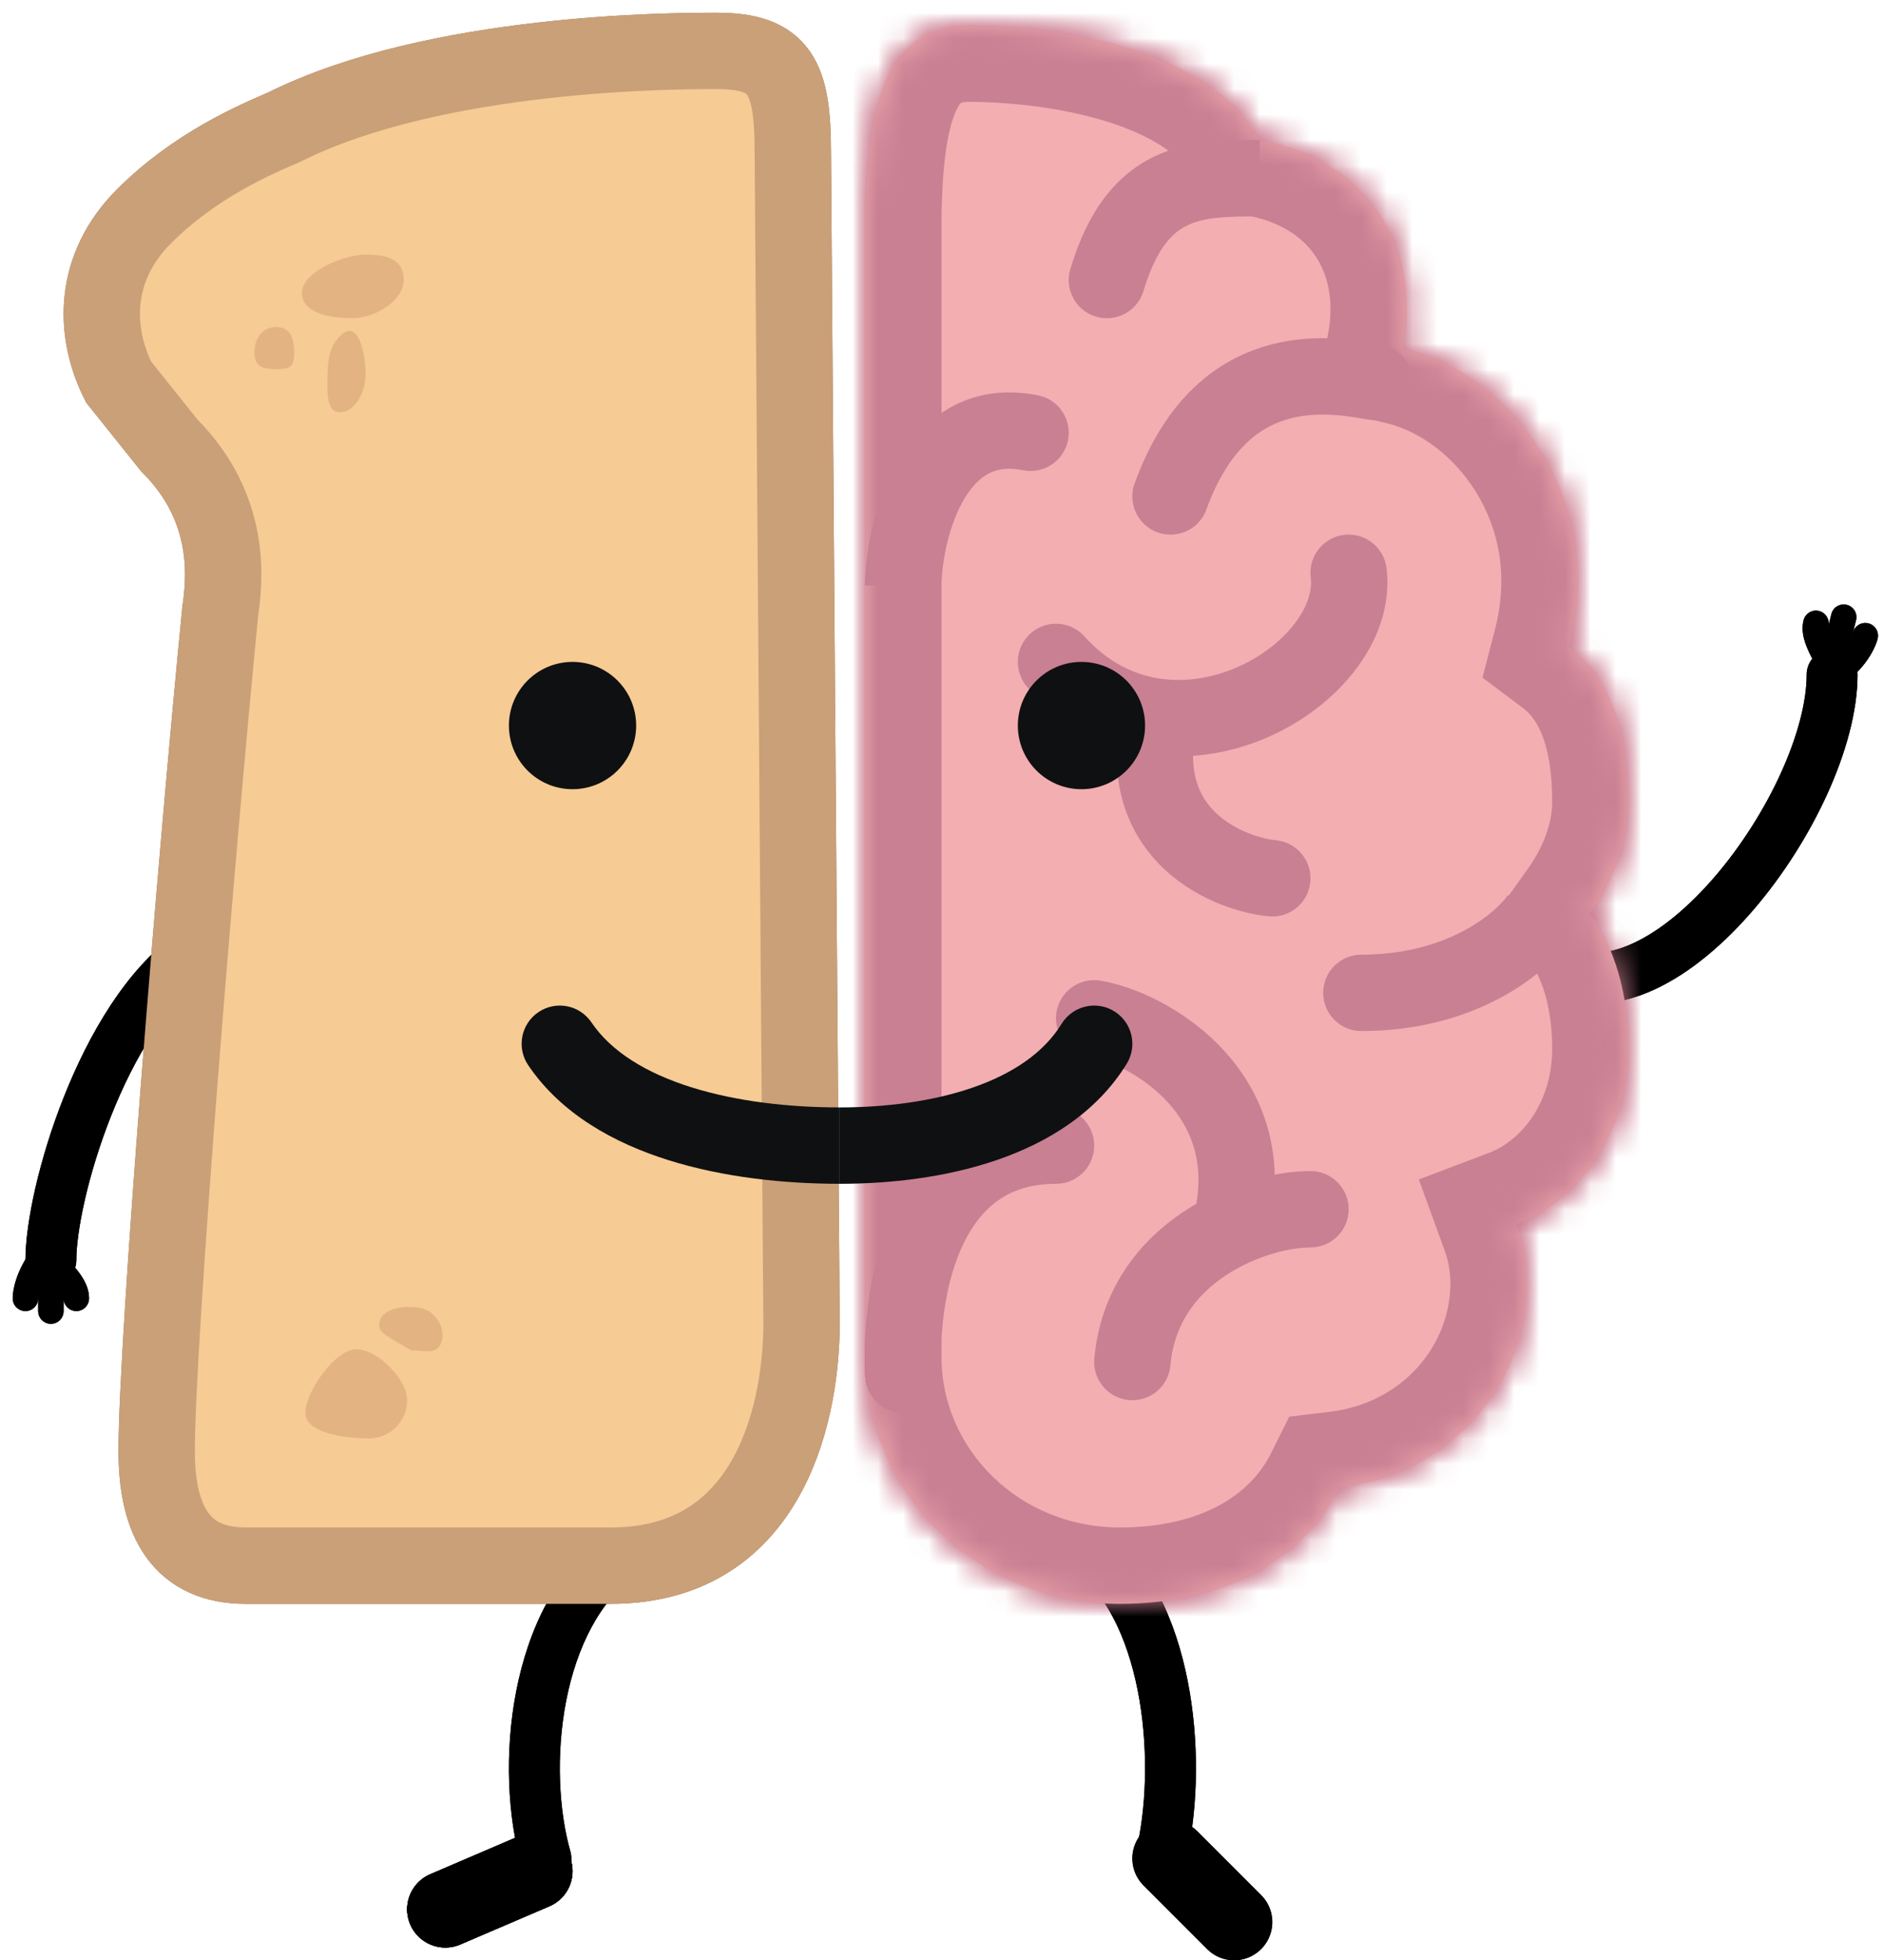 <svg width="74" height="77" viewBox="0 0 74 77" fill="none" xmlns="http://www.w3.org/2000/svg">
<path d="M24 61.5L9.657 61.5C7.157 61.5 6.157 59.8 6.157 57C6.157 52.761 7.657 34.167 8.657 24C8.824 22.833 9.157 20 6.657 17.5L4.657 15C3.657 13 3.657 10.5 5.657 8.5C7.657 6.5 9.99 5.5 11.157 5C17.157 2 26.576 2 28.157 2C30.657 2 31.157 3 31.157 6L31.5 52C31.5 55 30.5 61.5 24 61.5Z" fill="#F6CB94" stroke="#8D6947" stroke-width="3"/>
<mask id="path-2-inside-1_325_288" fill="white">
<path fill-rule="evenodd" clip-rule="evenodd" d="M34.019 7.781C34.151 3.754 35.013 1 38.103 1C40.674 1 47.31 1.572 49.522 5.508C52.991 6.138 55.287 8.674 55.287 12.138C55.287 12.656 55.236 13.177 55.137 13.692C58.877 14.569 62 18.351 62 22.797C62 23.71 61.884 24.593 61.669 25.425C63.394 26.722 64 28.965 64 31.516C64 33.023 63.424 34.561 62.47 35.893C63.479 37.219 64 39.107 64 41.203C64 44.399 62.154 47.113 59.589 48.085C59.856 48.818 60 49.598 60 50.406C60 54.355 56.997 57.906 52.63 58.433C51.168 61.358 47.987 63 44 63C38.477 63 34 58.663 34 53.312V9.028V7.781H34.019Z"/>
</mask>
<path fill-rule="evenodd" clip-rule="evenodd" d="M34.019 7.781C34.151 3.754 35.013 1 38.103 1C40.674 1 47.31 1.572 49.522 5.508C52.991 6.138 55.287 8.674 55.287 12.138C55.287 12.656 55.236 13.177 55.137 13.692C58.877 14.569 62 18.351 62 22.797C62 23.71 61.884 24.593 61.669 25.425C63.394 26.722 64 28.965 64 31.516C64 33.023 63.424 34.561 62.47 35.893C63.479 37.219 64 39.107 64 41.203C64 44.399 62.154 47.113 59.589 48.085C59.856 48.818 60 49.598 60 50.406C60 54.355 56.997 57.906 52.63 58.433C51.168 61.358 47.987 63 44 63C38.477 63 34 58.663 34 53.312V9.028V7.781H34.019Z" fill="#F2AEB1"/>
<path d="M34.019 7.781V10.781H36.923L37.017 7.879L34.019 7.781ZM49.522 5.508L46.906 6.978L47.598 8.208L48.986 8.46L49.522 5.508ZM55.137 13.692L52.191 13.127L51.648 15.955L54.452 16.613L55.137 13.692ZM61.669 25.425L58.764 24.674L58.262 26.618L59.867 27.824L61.669 25.425ZM62.47 35.893L60.031 34.146L58.741 35.947L60.082 37.71L62.47 35.893ZM59.589 48.085L58.526 45.28L55.758 46.33L56.77 49.111L59.589 48.085ZM52.63 58.433L52.27 55.454L50.667 55.648L49.946 57.092L52.63 58.433ZM34 7.781V4.781H31V7.781H34ZM37.017 7.879C37.081 5.937 37.325 4.821 37.615 4.262C37.729 4.042 37.793 4.023 37.762 4.042C37.726 4.064 37.789 4 38.103 4V-2C36.871 -2 35.668 -1.72 34.598 -1.056C33.532 -0.394 32.793 0.527 32.289 1.499C31.342 3.324 31.089 5.599 31.021 7.683L37.017 7.879ZM38.103 4C39.221 4 41.229 4.13 43.134 4.666C45.138 5.23 46.39 6.059 46.906 6.978L52.137 4.039C50.442 1.022 47.269 -0.403 44.76 -1.11C42.151 -1.844 39.555 -2 38.103 -2V4ZM48.986 8.46C51.163 8.855 52.287 10.257 52.287 12.138H58.287C58.287 7.092 54.82 3.421 50.057 2.557L48.986 8.46ZM52.287 12.138C52.287 12.458 52.256 12.79 52.191 13.127L58.084 14.257C58.217 13.564 58.287 12.853 58.287 12.138H52.287ZM54.452 16.613C56.782 17.159 59 19.688 59 22.797H65C65 17.014 60.972 11.98 55.823 10.771L54.452 16.613ZM59 22.797C59 23.457 58.916 24.087 58.764 24.674L64.573 26.177C64.852 25.099 65 23.964 65 22.797H59ZM59.867 27.824C60.45 28.262 61 29.285 61 31.516H67C67 28.646 66.338 25.182 63.471 23.027L59.867 27.824ZM61 31.516C61 32.271 60.7 33.211 60.031 34.146L64.908 37.64C66.147 35.911 67 33.776 67 31.516H61ZM60.082 37.71C60.581 38.365 61 39.548 61 41.203H67C67 38.666 66.377 36.073 64.857 34.076L60.082 37.71ZM61 41.203C61 43.283 59.807 44.794 58.526 45.28L60.653 50.89C64.501 49.431 67 45.514 67 41.203H61ZM56.77 49.111C56.921 49.524 57 49.957 57 50.406H63C63 49.238 62.792 48.112 62.408 47.059L56.77 49.111ZM57 50.406C57 52.809 55.158 55.106 52.27 55.454L52.989 61.411C58.835 60.706 63 55.9 63 50.406H57ZM49.946 57.092C49.131 58.724 47.197 60 44 60V66C48.777 66 53.206 63.993 55.313 59.773L49.946 57.092ZM44 60C40.044 60 37 56.917 37 53.312H31C31 60.409 36.911 66 44 66V60ZM37 53.312V9.028H31V53.312H37ZM37 9.028V7.781H31V9.028H37ZM34 10.781H34.019V4.781H34V10.781Z" fill="#C96B84" mask="url(#path-2-inside-1_325_288)"/>
<path d="M51.5 47.5C49.333 47.5 44.9 49.1 44.5 53.5" stroke="#C96B84" stroke-width="3" stroke-linecap="round"/>
<path d="M43 40C45 40.333 49.3 42.7 48.5 47.5" stroke="#C96B84" stroke-width="3" stroke-linecap="round"/>
<path d="M50 34.5C48.333 34.333 44.7 32.9 45.5 28.5" stroke="#C96B84" stroke-width="3" stroke-linecap="round"/>
<path d="M54 15C52.167 14.667 48 14 46 19.5" stroke="#C96B84" stroke-width="3" stroke-linecap="round"/>
<path d="M35.5 54C35.333 50.667 36.3 45 41.5 45" stroke="#C96B84" stroke-width="3" stroke-linecap="round"/>
<path d="M53.5 37.5C52.672 37.5 52 38.172 52 39C52 39.828 52.672 40.5 53.5 40.5V37.5ZM59.252 35.168C58.863 35.751 56.998 37.5 53.5 37.5V40.5C58.002 40.5 60.804 38.248 61.748 36.832L59.252 35.168Z" fill="#C96B84"/>
<path d="M42.063 10.569C41.825 11.362 42.276 12.199 43.069 12.437C43.862 12.675 44.699 12.224 44.937 11.431L42.063 10.569ZM49.5 5.5C48.329 5.5 46.764 5.473 45.361 6.149C43.832 6.886 42.743 8.303 42.063 10.569L44.937 11.431C45.457 9.697 46.118 9.114 46.664 8.851C47.337 8.527 48.171 8.5 49.5 8.5V5.5Z" fill="#C96B84"/>
<path d="M40.206 18.471C41.018 18.633 41.808 18.107 41.971 17.294C42.133 16.482 41.606 15.691 40.794 15.529L40.206 18.471ZM37 23C37 22.26 37.218 20.825 37.816 19.732C38.106 19.202 38.437 18.841 38.785 18.639C39.102 18.454 39.538 18.337 40.206 18.471L40.794 15.529C39.462 15.263 38.273 15.466 37.277 16.046C36.313 16.606 35.644 17.452 35.184 18.293C34.282 19.942 34 21.906 34 23H37Z" fill="#C96B84"/>
<path d="M53 22.5C53.5 26.5 46 31 41.5 26" stroke="#C96B84" stroke-width="3" stroke-linecap="round"/>
<path d="M16 55C16 55.828 15.328 56.5 14.5 56.5C13.672 56.5 12 56.328 12 55.5C12 54.672 13.172 53 14 53C14.828 53 16 54.172 16 55Z" fill="#E3B481"/>
<path d="M17.339 52.744C17.143 53.261 16.635 53.012 16.179 53.053C15.232 52.48 14.746 52.352 14.942 51.835C15.138 51.319 16.183 51.236 16.699 51.432C17.167 51.61 17.535 52.228 17.339 52.744Z" fill="#E3B481"/>
<path d="M15.866 11C15.866 11.828 14.694 12.5 13.866 12.5C13.037 12.5 11.866 12.328 11.866 11.5C11.866 10.672 13.537 10 14.366 10C15.194 10 15.866 10.172 15.866 11Z" fill="#E3B481"/>
<path d="M11.563 13.846C11.563 14.398 11.418 14.5 10.866 14.5C10.313 14.5 10 14.398 10 13.846C10 13.294 10.301 12.846 10.854 12.846C11.406 12.846 11.563 13.294 11.563 13.846Z" fill="#E3B481"/>
<path d="M14.366 14.695C14.366 15.524 13.866 16.195 13.366 16.195C13.089 16.195 12.866 16.024 12.866 15.195C12.866 14.367 12.866 13.695 13.366 13.195C14.073 12.488 14.366 13.867 14.366 14.695Z" fill="#E3B481"/>
<circle cx="22.5" cy="28.5" r="2.5" fill="#0F1011"/>
<path d="M1 49.5C1 50.052 1.448 50.5 2 50.5C2.552 50.5 3 50.052 3 49.5L1 49.5ZM6.919 36.686C4.93 38.107 3.467 40.677 2.508 43.092C1.544 45.52 1 48.026 1 49.5L3 49.5C3 48.37 3.455 46.127 4.367 43.83C5.283 41.522 6.57 39.393 8.081 38.314L6.919 36.686Z" fill="black"/>
<path d="M71 26.5C71 25.948 71.448 25.5 72 25.5C72.552 25.5 73 25.948 73 26.5H71ZM61.489 37.128C62.242 37.55 63.133 37.534 64.18 37.052C65.244 36.563 66.369 35.629 67.411 34.412C68.445 33.204 69.352 31.768 69.997 30.345C70.647 28.909 71 27.556 71 26.5H73C73 27.944 72.534 29.591 71.819 31.171C71.097 32.763 70.089 34.359 68.93 35.713C67.778 37.058 66.432 38.218 65.016 38.87C63.583 39.529 61.986 39.7 60.511 38.872L61.489 37.128Z" fill="black"/>
<path d="M20.493 73.275C20.645 73.806 21.199 74.113 21.73 73.962C22.261 73.81 22.568 73.256 22.416 72.725L20.493 73.275ZM23.874 60.186C21.835 61.642 20.749 64.05 20.286 66.434C19.82 68.829 19.947 71.364 20.493 73.275L22.416 72.725C21.962 71.136 21.84 68.921 22.249 66.816C22.66 64.7 23.575 62.858 25.036 61.814L23.874 60.186Z" fill="black"/>
<path d="M17.5 75L21 73.5" stroke="black" stroke-width="3" stroke-linecap="round"/>
<path d="M17.5 75L21 73.5" stroke="black" stroke-width="3" stroke-linecap="round"/>
<path d="M48.5 75.5L46 73" stroke="black" stroke-width="3" stroke-linecap="round"/>
<path d="M46.575 73.241C46.443 73.777 45.9 74.104 45.364 73.971C44.828 73.838 44.501 73.295 44.634 72.759L46.575 73.241ZM43.635 60.228C45.425 61.7 46.357 64.106 46.754 66.459C47.155 68.834 47.045 71.349 46.575 73.241L44.634 72.759C45.033 71.151 45.14 68.916 44.782 66.791C44.419 64.644 43.614 62.8 42.365 61.772L43.635 60.228Z" fill="black"/>
<path d="M23.307 40.265C22.901 39.543 21.987 39.286 21.265 39.693C20.543 40.099 20.287 41.013 20.693 41.735L23.307 40.265ZM20.693 41.735C21.665 43.464 23.25 44.529 24.909 45.154C26.562 45.777 28.377 46 30 46V43C28.623 43 27.188 42.807 25.966 42.346C24.75 41.888 23.835 41.203 23.307 40.265L20.693 41.735Z" fill="#0F1011"/>
<path d="M0.5 51C0.5 51.276 0.724 51.5 1 51.5C1.276 51.5 1.5 51.276 1.5 51H0.5ZM1.5 51C1.5 50.802 1.645 50.062 2.354 49.354L1.646 48.646C0.755 49.538 0.5 50.531 0.5 51H1.5Z" fill="black"/>
<path d="M3.5 51C3.5 51.276 3.276 51.5 3 51.5C2.724 51.5 2.5 51.276 2.5 51H3.5ZM2.5 51.5C2.5 51.776 2.276 52 2 52C1.724 52 1.5 51.776 1.5 51.5H2.5ZM2 50.5L2.447 50.276L2.5 50.382V50.5H2ZM2.5 51C2.5 50.9 2.463 50.67 1.646 49.854L2.354 49.146C3.137 49.93 3.5 50.434 3.5 51H2.5ZM1.5 51.5V50.5H2.5V51.5H1.5ZM1.553 50.724L1.053 49.724L1.947 49.276L2.447 50.276L1.553 50.724Z" fill="black"/>
<path d="M73.789 25.092C73.856 24.824 73.694 24.552 73.426 24.485C73.158 24.418 72.886 24.581 72.819 24.849L73.789 25.092ZM72.819 24.849C72.771 25.041 72.45 25.724 71.592 26.239L72.106 27.097C73.188 26.448 73.676 25.546 73.789 25.092L72.819 24.849Z" fill="black"/>
<path d="M70.879 24.364C70.946 24.096 71.218 23.933 71.485 24C71.753 24.067 71.916 24.338 71.849 24.606L70.879 24.364ZM71.971 24.121C72.037 23.854 72.309 23.691 72.577 23.758C72.845 23.825 73.008 24.096 72.941 24.364L71.971 24.121ZM72.213 25.213L71.725 25.321L71.699 25.206L71.728 25.091L72.213 25.213ZM71.849 24.606C71.825 24.704 71.805 24.936 72.399 25.926L71.541 26.44C70.971 25.49 70.742 24.913 70.879 24.364L71.849 24.606ZM72.941 24.364L72.698 25.334L71.728 25.091L71.971 24.121L72.941 24.364ZM72.701 25.104L72.943 26.196L71.967 26.413L71.725 25.321L72.701 25.104Z" fill="black"/>
<path d="M20.493 73.275C20.645 73.806 21.199 74.113 21.73 73.962C22.261 73.81 22.568 73.256 22.416 72.725L20.493 73.275ZM23.874 60.186C21.835 61.642 20.749 64.05 20.286 66.434C19.82 68.829 19.947 71.364 20.493 73.275L22.416 72.725C21.962 71.136 21.84 68.921 22.249 66.816C22.66 64.7 23.575 62.858 25.036 61.814L23.874 60.186Z" fill="black"/>
<path d="M46.575 73.241C46.443 73.777 45.9 74.104 45.364 73.971C44.828 73.838 44.501 73.295 44.634 72.759L46.575 73.241ZM43.635 60.228C45.425 61.7 46.357 64.106 46.754 66.459C47.155 68.834 47.045 71.349 46.575 73.241L44.634 72.759C45.033 71.151 45.14 68.916 44.782 66.791C44.419 64.644 43.614 62.8 42.365 61.772L43.635 60.228Z" fill="black"/>
<path d="M1 49.5C1 50.052 1.448 50.5 2 50.5C2.552 50.5 3 50.052 3 49.5L1 49.5ZM6.919 36.686C4.93 38.107 3.467 40.677 2.508 43.092C1.544 45.52 1 48.026 1 49.5L3 49.5C3 48.37 3.455 46.127 4.367 43.83C5.283 41.522 6.57 39.393 8.081 38.314L6.919 36.686Z" fill="black"/>
<path d="M71 26.5C71 25.948 71.448 25.5 72 25.5C72.552 25.5 73 25.948 73 26.5H71ZM61.489 37.128C62.242 37.55 63.133 37.534 64.18 37.052C65.244 36.563 66.369 35.629 67.411 34.412C68.445 33.204 69.352 31.768 69.997 30.345C70.647 28.909 71 27.556 71 26.5H73C73 27.944 72.534 29.591 71.819 31.171C71.097 32.763 70.089 34.359 68.93 35.713C67.778 37.058 66.432 38.218 65.016 38.87C63.583 39.529 61.986 39.7 60.511 38.872L61.489 37.128Z" fill="black"/>
<path d="M24 61.5L9.657 61.5C7.157 61.5 6.157 59.8 6.157 57C6.157 52.761 7.657 34.167 8.657 24C8.824 22.833 9.157 20 6.657 17.5L4.657 15C3.657 13 3.657 10.5 5.657 8.5C7.657 6.5 9.99 5.5 11.157 5C17.157 2 26.576 2 28.157 2C30.657 2 31.157 3 31.157 6L31.5 52C31.5 55 30.5 61.5 24 61.5Z" fill="#F6CB94" stroke="#CAA078" stroke-width="3"/>
<mask id="path-36-inside-2_325_288" fill="white">
<path fill-rule="evenodd" clip-rule="evenodd" d="M34.019 7.781C34.151 3.754 35.013 1 38.103 1C40.674 1 47.31 1.572 49.522 5.508C52.991 6.138 55.287 8.674 55.287 12.138C55.287 12.656 55.236 13.177 55.137 13.692C58.877 14.569 62 18.351 62 22.797C62 23.71 61.884 24.593 61.669 25.425C63.394 26.722 64 28.965 64 31.516C64 33.023 63.424 34.561 62.47 35.893C63.479 37.219 64 39.107 64 41.203C64 44.399 62.154 47.113 59.589 48.085C59.856 48.818 60 49.598 60 50.406C60 54.355 56.997 57.906 52.63 58.433C51.168 61.358 47.987 63 44 63C38.477 63 34 58.663 34 53.312V9.028V7.781H34.019Z"/>
</mask>
<path fill-rule="evenodd" clip-rule="evenodd" d="M34.019 7.781C34.151 3.754 35.013 1 38.103 1C40.674 1 47.31 1.572 49.522 5.508C52.991 6.138 55.287 8.674 55.287 12.138C55.287 12.656 55.236 13.177 55.137 13.692C58.877 14.569 62 18.351 62 22.797C62 23.71 61.884 24.593 61.669 25.425C63.394 26.722 64 28.965 64 31.516C64 33.023 63.424 34.561 62.47 35.893C63.479 37.219 64 39.107 64 41.203C64 44.399 62.154 47.113 59.589 48.085C59.856 48.818 60 49.598 60 50.406C60 54.355 56.997 57.906 52.63 58.433C51.168 61.358 47.987 63 44 63C38.477 63 34 58.663 34 53.312V9.028V7.781H34.019Z" fill="#F2AEB1"/>
<path d="M34.019 7.781V10.781H36.923L37.017 7.879L34.019 7.781ZM49.522 5.508L46.906 6.978L47.598 8.208L48.986 8.46L49.522 5.508ZM55.137 13.692L52.191 13.127L51.648 15.955L54.452 16.613L55.137 13.692ZM61.669 25.425L58.764 24.674L58.262 26.618L59.867 27.824L61.669 25.425ZM62.47 35.893L60.031 34.146L58.741 35.947L60.082 37.71L62.47 35.893ZM59.589 48.085L58.526 45.28L55.758 46.33L56.77 49.111L59.589 48.085ZM52.63 58.433L52.27 55.454L50.667 55.648L49.946 57.092L52.63 58.433ZM34 7.781V4.781H31V7.781H34ZM37.017 7.879C37.081 5.937 37.325 4.821 37.615 4.262C37.729 4.042 37.793 4.023 37.762 4.042C37.726 4.064 37.789 4 38.103 4V-2C36.871 -2 35.668 -1.72 34.598 -1.056C33.532 -0.394 32.793 0.527 32.289 1.499C31.342 3.324 31.089 5.599 31.021 7.683L37.017 7.879ZM38.103 4C39.221 4 41.229 4.13 43.134 4.666C45.138 5.23 46.39 6.059 46.906 6.978L52.137 4.039C50.442 1.022 47.269 -0.403 44.76 -1.11C42.151 -1.844 39.555 -2 38.103 -2V4ZM48.986 8.46C51.163 8.855 52.287 10.257 52.287 12.138H58.287C58.287 7.092 54.82 3.421 50.057 2.557L48.986 8.46ZM52.287 12.138C52.287 12.458 52.256 12.79 52.191 13.127L58.084 14.257C58.217 13.564 58.287 12.853 58.287 12.138H52.287ZM54.452 16.613C56.782 17.159 59 19.688 59 22.797H65C65 17.014 60.972 11.98 55.823 10.771L54.452 16.613ZM59 22.797C59 23.457 58.916 24.087 58.764 24.674L64.573 26.177C64.852 25.099 65 23.964 65 22.797H59ZM59.867 27.824C60.45 28.262 61 29.285 61 31.516H67C67 28.646 66.338 25.182 63.471 23.027L59.867 27.824ZM61 31.516C61 32.271 60.7 33.211 60.031 34.146L64.908 37.64C66.147 35.911 67 33.776 67 31.516H61ZM60.082 37.71C60.581 38.365 61 39.548 61 41.203H67C67 38.666 66.377 36.073 64.857 34.076L60.082 37.71ZM61 41.203C61 43.283 59.807 44.794 58.526 45.28L60.653 50.89C64.501 49.431 67 45.514 67 41.203H61ZM56.77 49.111C56.921 49.524 57 49.957 57 50.406H63C63 49.238 62.792 48.112 62.408 47.059L56.77 49.111ZM57 50.406C57 52.809 55.158 55.106 52.27 55.454L52.989 61.411C58.835 60.706 63 55.9 63 50.406H57ZM49.946 57.092C49.131 58.724 47.197 60 44 60V66C48.777 66 53.206 63.993 55.313 59.773L49.946 57.092ZM44 60C40.044 60 37 56.917 37 53.312H31C31 60.409 36.911 66 44 66V60ZM37 53.312V9.028H31V53.312H37ZM37 9.028V7.781H31V9.028H37ZM34 10.781H34.019V4.781H34V10.781Z" fill="#C98093" mask="url(#path-36-inside-2_325_288)"/>
<path d="M51.5 47.5C49.333 47.5 44.9 49.1 44.5 53.5" stroke="#C98093" stroke-width="3" stroke-linecap="round"/>
<path d="M43 40C45 40.333 49.3 42.7 48.5 47.5" stroke="#C98093" stroke-width="3" stroke-linecap="round"/>
<path d="M50 34.5C48.333 34.333 44.7 32.9 45.5 28.5" stroke="#C98093" stroke-width="3" stroke-linecap="round"/>
<path d="M54 15C52.167 14.667 48 14 46 19.5" stroke="#C98093" stroke-width="3" stroke-linecap="round"/>
<path d="M35.5 54C35.333 50.667 36.3 45 41.5 45" stroke="#C98093" stroke-width="3" stroke-linecap="round"/>
<path d="M53.5 37.5C52.672 37.5 52 38.172 52 39C52 39.828 52.672 40.5 53.5 40.5V37.5ZM59.252 35.168C58.863 35.751 56.998 37.5 53.5 37.5V40.5C58.002 40.5 60.804 38.248 61.748 36.832L59.252 35.168Z" fill="#C98093"/>
<path d="M42.063 10.569C41.825 11.362 42.276 12.199 43.069 12.437C43.862 12.675 44.699 12.224 44.937 11.431L42.063 10.569ZM49.5 5.5C48.329 5.5 46.764 5.473 45.361 6.149C43.832 6.886 42.743 8.303 42.063 10.569L44.937 11.431C45.457 9.697 46.118 9.114 46.664 8.851C47.337 8.527 48.171 8.5 49.5 8.5V5.5Z" fill="#C98093"/>
<path d="M40.206 18.471C41.018 18.633 41.808 18.107 41.971 17.294C42.133 16.482 41.606 15.691 40.794 15.529L40.206 18.471ZM37 23C37 22.26 37.218 20.825 37.816 19.732C38.106 19.202 38.437 18.841 38.785 18.639C39.102 18.454 39.538 18.337 40.206 18.471L40.794 15.529C39.462 15.263 38.273 15.466 37.277 16.046C36.313 16.606 35.644 17.452 35.184 18.293C34.282 19.942 34 21.906 34 23H37Z" fill="#C98093"/>
<path d="M53 22.5C53.5 26.5 46 31 41.5 26" stroke="#C98093" stroke-width="3" stroke-linecap="round"/>
<path d="M16 55C16 55.828 15.328 56.5 14.5 56.5C13.672 56.5 12 56.328 12 55.5C12 54.672 13.172 53 14 53C14.828 53 16 54.172 16 55Z" fill="#E3B481"/>
<path d="M17.339 52.744C17.143 53.261 16.635 53.012 16.179 53.053C15.232 52.48 14.746 52.352 14.942 51.835C15.138 51.319 16.183 51.236 16.699 51.432C17.167 51.61 17.535 52.228 17.339 52.744Z" fill="#E3B481"/>
<path d="M15.866 11C15.866 11.828 14.694 12.5 13.866 12.5C13.037 12.5 11.866 12.328 11.866 11.5C11.866 10.672 13.537 10 14.366 10C15.194 10 15.866 10.172 15.866 11Z" fill="#E3B481"/>
<path d="M11.563 13.846C11.563 14.398 11.418 14.5 10.866 14.5C10.313 14.5 10 14.398 10 13.846C10 13.294 10.301 12.846 10.854 12.846C11.406 12.846 11.563 13.294 11.563 13.846Z" fill="#E3B481"/>
<path d="M14.366 14.695C14.366 15.524 13.866 16.195 13.366 16.195C13.089 16.195 12.866 16.024 12.866 15.195C12.866 14.367 12.866 13.695 13.366 13.195C14.073 12.488 14.366 13.867 14.366 14.695Z" fill="#E3B481"/>
<circle cx="22.5" cy="28.5" r="2.5" fill="#0F1011"/>
<circle cx="42.5" cy="28.5" r="2.5" fill="#0F1011"/>
<path d="M17.5 75L21 73.5" stroke="black" stroke-width="3" stroke-linecap="round"/>
<path d="M17.5 75L21 73.5" stroke="black" stroke-width="3" stroke-linecap="round"/>
<path d="M48.5 75.5L46 73" stroke="black" stroke-width="3" stroke-linecap="round"/>
<path d="M23.242 40.159C22.778 39.473 21.845 39.293 21.159 39.758C20.473 40.222 20.293 41.155 20.758 41.841L23.242 40.159ZM20.758 41.841C22.052 43.754 24.13 44.901 26.278 45.574C28.442 46.252 30.837 46.5 33 46.5V43.5C31.038 43.5 28.964 43.272 27.175 42.711C25.37 42.146 24.01 41.294 23.242 40.159L20.758 41.841Z" fill="#0F1011"/>
<path d="M41.722 40.214C42.157 39.508 43.08 39.288 43.786 39.722C44.492 40.157 44.712 41.08 44.278 41.786L41.722 40.214ZM44.278 41.786C43.097 43.705 41.186 44.874 39.192 45.561C37.193 46.25 34.986 46.5 33 46.5V43.5C34.764 43.5 36.62 43.274 38.215 42.725C39.814 42.174 41.028 41.343 41.722 40.214L44.278 41.786Z" fill="#0F1011"/>
<path d="M0.5 51C0.5 51.276 0.724 51.5 1 51.5C1.276 51.5 1.5 51.276 1.5 51H0.5ZM1.5 51C1.5 50.802 1.645 50.062 2.354 49.354L1.646 48.646C0.755 49.538 0.5 50.531 0.5 51H1.5Z" fill="black"/>
<path d="M3.5 51C3.5 51.276 3.276 51.5 3 51.5C2.724 51.5 2.5 51.276 2.5 51H3.5ZM2.5 51.5C2.5 51.776 2.276 52 2 52C1.724 52 1.5 51.776 1.5 51.5H2.5ZM2 50.5L2.447 50.276L2.5 50.382V50.5H2ZM2.5 51C2.5 50.9 2.463 50.67 1.646 49.854L2.354 49.146C3.137 49.93 3.5 50.434 3.5 51H2.5ZM1.5 51.5V50.5H2.5V51.5H1.5ZM1.553 50.724L1.053 49.724L1.947 49.276L2.447 50.276L1.553 50.724Z" fill="black"/>
<path d="M73.789 25.092C73.856 24.824 73.694 24.552 73.426 24.485C73.158 24.418 72.886 24.581 72.819 24.849L73.789 25.092ZM72.819 24.849C72.771 25.041 72.45 25.724 71.592 26.239L72.106 27.097C73.188 26.448 73.676 25.546 73.789 25.092L72.819 24.849Z" fill="black"/>
<path d="M70.879 24.364C70.946 24.096 71.218 23.933 71.485 24C71.753 24.067 71.916 24.338 71.849 24.606L70.879 24.364ZM71.971 24.121C72.037 23.854 72.309 23.691 72.577 23.758C72.845 23.825 73.008 24.096 72.941 24.364L71.971 24.121ZM72.213 25.213L71.725 25.321L71.699 25.206L71.728 25.091L72.213 25.213ZM71.849 24.606C71.825 24.704 71.805 24.936 72.399 25.926L71.541 26.44C70.971 25.49 70.742 24.913 70.879 24.364L71.849 24.606ZM72.941 24.364L72.698 25.334L71.728 25.091L71.971 24.121L72.941 24.364ZM72.701 25.104L72.943 26.196L71.967 26.413L71.725 25.321L72.701 25.104Z" fill="black"/>
</svg>
